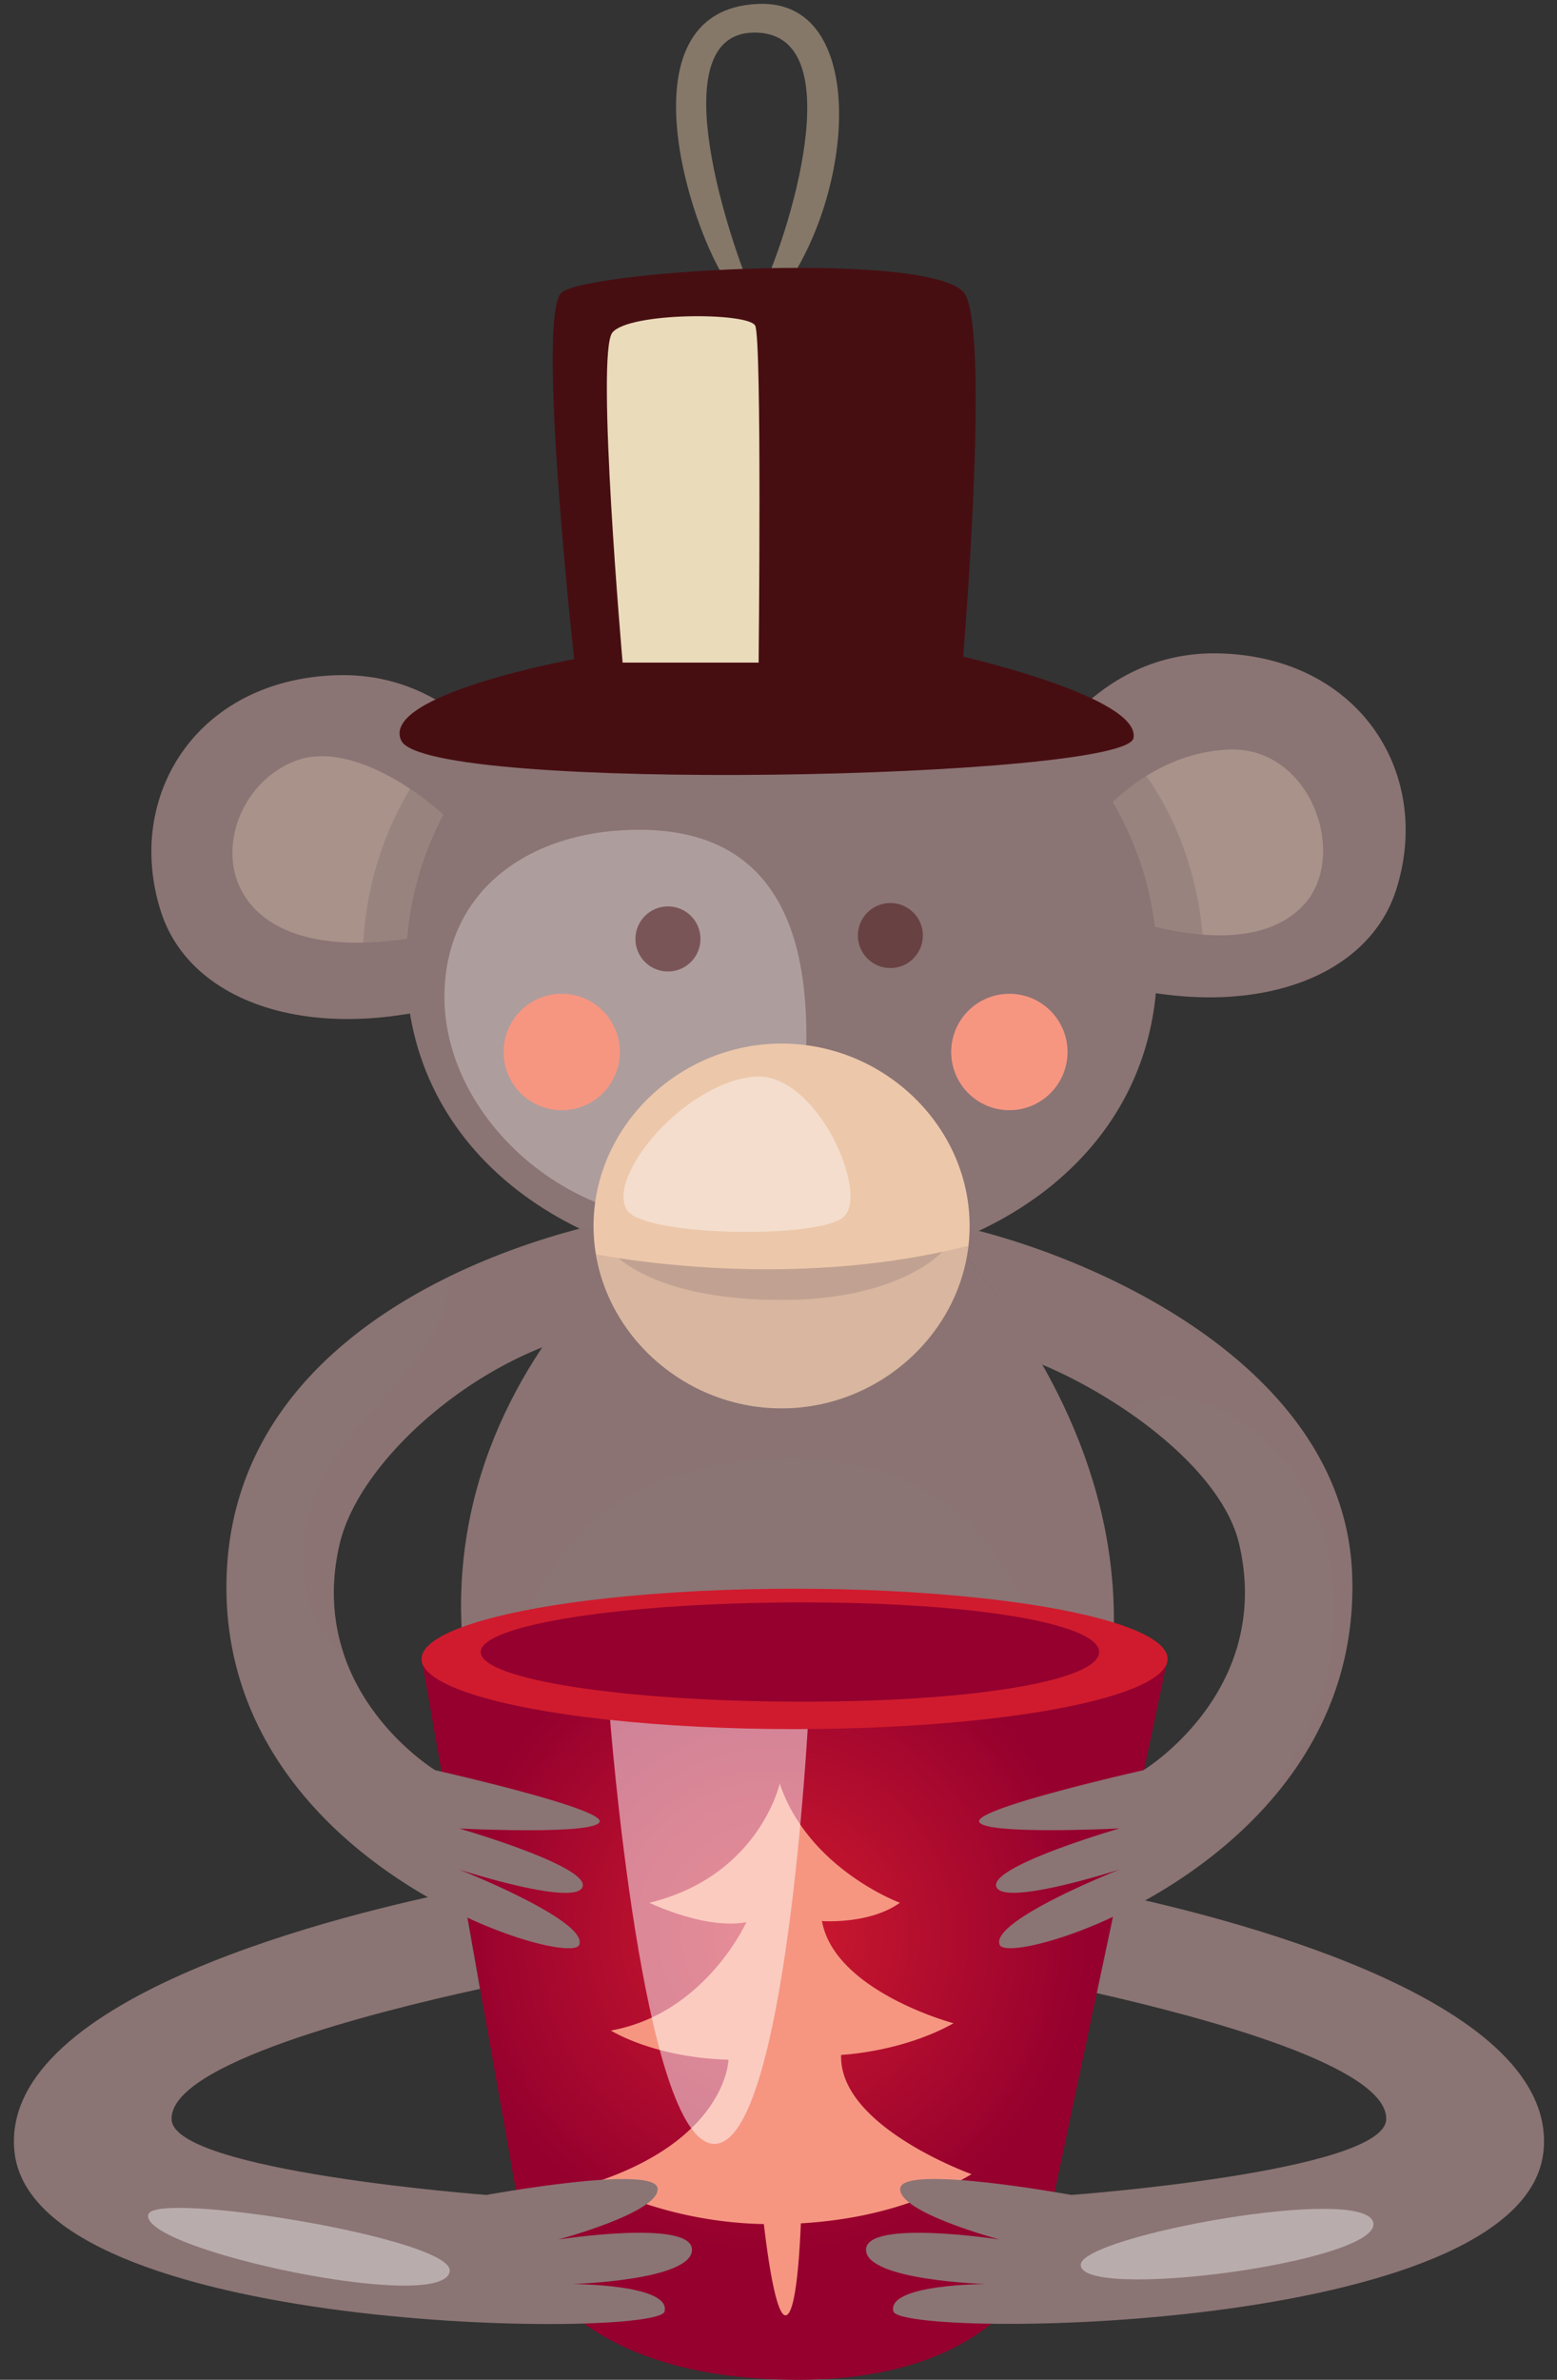<svg xmlns="http://www.w3.org/2000/svg" viewBox="-3.59 -1 401.59 613.26"><rect x="-3.59" y="-1" width="401.59" height="613.26" fill="#333333" stroke="none"/><defs><radialGradient id="a" cx="195.18" cy="497.71" r="82.41" gradientUnits="userSpaceOnUse"><stop offset="0" stop-color="#d01b2e"/><stop offset="1" stop-color="#95002e"/></radialGradient></defs><title>Depositphotos_94191498_12</title><g data-name="Layer 2"><g data-name="Layer 1" style="isolation:isolate"><path d="M175.76 306s-90 57.37-50.31 156.22 117.43 79.33 149.16 0c37.08-92.67-51.19-161.52-51.19-161.52z" fill="#8b7474"/><path d="M223.42 300.71L175.76 306S108 349.18 116 425.14l12.86 5.55S132.5 375.81 199 375c57-.68 67.46 47.12 64.79 65.32-.63 4.28 14.13-8.8 18.73-7.3 11.08-77.56-59.1-132.31-59.1-132.31z" style="mix-blend-mode:multiply" fill="#8b7474" opacity=".3"/><path d="M167.94 346.64s4.32 19.88 43.37 21.42c27.31 1.07 47.11-13.39 49.42-24.83a188.76 188.76 0 0 0-17.16-22.79c-25.74 3.93-71.24 23.4-75.63 26.2z" style="mix-blend-mode:multiply" fill="#8b7474" opacity=".3"/><path d="M133.88 208s-14.56-36.13-50.68-35-54.79 31.23-45.29 60.9c8.63 27 48.53 37.2 93.28 17.25z" fill="#8b7474"/><path d="M114 212.45c-2.68-4.21-24.71-22.95-40.6-17.65-24.95 8.32-29.13 57.37 33.3 45.21.4-10.58 2.6-18.22 7.3-27.56z" style="mix-blend-mode:overlay" fill="#eadbbb" opacity=".3"/><path d="M90.25 255.26a119.41 119.41 0 0 0 34.18-9.74l2.69-43.14a60.94 60.94 0 0 0-5.74-10.25c-4.25-1.7-3.61-1.87-9-3.09-.03-.04-25.56 23.49-22.13 66.22z" style="mix-blend-mode:multiply" fill="#8b7474" opacity=".5"/><path d="M260.54 202.38s14.56-36.12 50.68-35 54.79 31.26 45.29 60.93c-8.62 27-48.52 37.2-93.28 17.26z" fill="#8b7474"/><path d="M279.11 210.26s13.2-17.35 34.34-18.11 30.89 27.36 19.26 40c-15.92 17.3-53.6.75-53.6.75z" style="mix-blend-mode:overlay" fill="#eadbbb" opacity=".3"/><path d="M275.21 185.48c-25.26 3-11.82 37.07-1.53 64.16a107.17 107.17 0 0 0 32.82 6.28c3.94-42.36-22.61-71.46-31.29-70.44z" style="mix-blend-mode:multiply" fill="#8b7474" opacity=".5"/><path d="M198 157.59c-52.8 0-96.87 40.93-96.87 90s44.07 79.29 96.87 79.29 96.87-30.23 96.87-79.29-44.03-90-96.87-90z" fill="#8b7474"/><path d="M204.25 272.15c-1.22 27.31-3.53 41.34-30.87 41.34-33.78 0-63.48-29.12-62.31-59.4 1.05-27.31 23.95-41.71 51.28-41.25q44.5.73 41.9 59.31z" style="mix-blend-mode:overlay" fill="#fff" opacity=".3"/><path d="M190.34 74.4c-7.29-17.48-22.64-66.75.49-67 26-.32 8.48 53.78 1.81 67 1.26.14 4.31-.38 5.4-.15C217 48.85 220.44-1 192.17 0c-37.16 1.3-16.77 62.29-6.42 74.2 1-.26 3.58.33 4.59.2z" fill="#d8bfa0" opacity=".5"/><path d="M99.91 189.85c-5.64-11.84 44.59-21 44.59-21s-9.84-88.52-3.28-94.42 98.34-11.12 104.26.66c6.18 12.29-.65 93.12-.65 93.12s45.9 10.49 43.93 21-182.29 14.4-188.85.64z" fill="#470e12"/><path d="M157 169.75s-7-79.81-2.63-85.07 35.08-5.26 36.83-1.75.88 86.82.88 86.82z" style="mix-blend-mode:overlay" fill="#eadbbb"/><path d="M105.15 426.49l27.36 154s10.59 31.77 69.73 31.77c53.84 0 62.66-31.77 62.66-31.77l32.66-154z" fill="url(#a)"/><path d="M247 559.27s-34.3-12.27-33.64-30.74c0 0 15.49-.63 29-8.15 0 0-30.65-8.16-33.95-26.34 0 0 12.2.94 20.11-4.71 0 0-23.6-8.67-31-30.74 0 0-5.27 23.84-33.61 30.74 0 0 14.4 7 25 5 0 0-10.6 23.57-34.93 27.92 0 0 11.06 7 30.32 7.52 0 0-.37 20.46-34.71 31.7a104.22 104.22 0 0 0 43.84 10.66c.72 6.32 3 24 5.69 23.51s3.56-16.87 3.85-23.7c14.38-.83 29.79-4.27 44.03-12.67z" fill="#f69681"/><circle cx="141.3" cy="270.09" r="15" fill="#f69681"/><circle cx="256.75" cy="270.09" r="15" fill="#f69681"/><circle cx="168.69" cy="240.96" r="8.39" fill="#470e12" opacity=".5"/><circle cx="226.06" cy="240.08" r="8.38" fill="#470e12" opacity=".5"/><path d="M140.45 576.1s26.48-7.1 25.55-13.24-44.13 1.76-44.13 1.76-80.6-6.07-81.2-19.42c-.65-14.3 51.82-27.64 79.54-33.68l-4.5-25.52c-29 5.82-119.3 27.16-115.6 67.19 4.41 47.66 165.93 48.54 167.7 41.48S144 587.58 144 587.58s30.89-.89 30.89-8.84-34.44-2.64-34.44-2.64z" fill="#8b7474"/><path d="M284.7 487.15l-5.4 25.46c28.55 6.46 75.25 19.1 74.64 32.59s-81.2 19.42-81.2 19.42-43.25-7.94-44.13-1.76 25.59 13.24 25.59 13.24-34.42-5.29-34.42 2.64 30.89 8.84 30.89 8.84-25.6 0-23.83 7.05 163.29 6.18 167.7-41.48c3.46-37.67-76.23-58.79-109.84-66z" fill="#8b7474"/><path d="M108.67 455.17S75.13 434.88 84 396.92c4.39-18.87 27.59-41 52.35-50.76a156.3 156.3 0 0 1 32.42-35c-33.06 3.93-111.52 27-113.9 93.72-2.65 74.14 88.26 101.5 90.91 95.33s-30.89-19.42-30.89-19.42 30 9.71 31.78 4.41-31.78-15-31.78-15 35.3 1.76 36.19-1.77-42.41-13.26-42.41-13.26z" fill="#8b7474"/><path d="M112.13 328c.53 21.31-28.42 36.6-34.9 57.18-3.51 11.13-4.25 23.83 2.4 34a30.83 30.83 0 0 0 5.58 6.41A51 51 0 0 1 84 396.92c4.39-18.87 27.59-41 52.35-50.76a156.3 156.3 0 0 1 32.42-35A186.52 186.52 0 0 0 112.13 328z" style="mix-blend-mode:multiply" fill="#8b7474" opacity=".3"/><path d="M345.16 404.86c-2.06-57.63-75.72-85.76-107.8-91.18a188.76 188.76 0 0 1 27.82 36.94c20.94 8.8 46.47 27.45 50.85 46.3 8.82 38-24.71 58.25-24.71 58.25s-43.25 9.71-42.37 13.24 36.19 1.77 36.19 1.77-33.55 9.71-31.77 15 31.77-4.41 31.77-4.41-33.54 13.23-30.89 19.42 93.56-21.19 90.91-95.33z" fill="#8b7474"/><path d="M287.85 363.15a11 11 0 0 1 6.09-3.23c7.46-1.43 15.55.82 21.85 5 15.76 10.46 23.56 26.73 24.73 45.53s-5.89 36.48-19.69 56.19c14.47-15.12 25.28-35.51 24.34-61.78-2.06-57.63-75.72-85.76-107.8-91.18a188.76 188.76 0 0 1 27.82 36.94 127.14 127.14 0 0 1 22.66 12.53z" style="mix-blend-mode:multiply" fill="#8b7474" opacity=".3"/><path d="M198 267.92c-26.44 0-48.5 21.37-48.5 47s22.06 47 48.5 47 48.5-21.37 48.5-47-22.02-47-48.5-47z" fill="#ecc7aa"/><path d="M150.15 322.24c3.73 22.22 24 39.64 47.89 39.64 24.66 0 45.5-18.59 48.2-41.87-42.12 10.72-84.24 4.41-96.09 2.23z" style="mix-blend-mode:multiply" fill="#8b7474" opacity=".2"/><path d="M239.4 321.6c-34.54 7.35-67.94 4-83.48 1.61 4.25 3.53 16.3 11.1 43.67 10.76 23.53-.3 35.89-8.25 39.81-12.37z" style="mix-blend-mode:multiply" fill="#8b7474" opacity=".3"/><path d="M158.1 310.8c-5.3-8.69 14.62-32.53 32.66-34.36 16.33-1.66 30.45 31 22.95 36.43s-51.49 4.68-55.61-2.07z" style="mix-blend-mode:overlay" fill="#fff" opacity=".4"/><path d="M153.68 441.06s8.45 110.4 27 110.4 24.22-109.83 24.22-109.83z" style="mix-blend-mode:overlay" fill="#fff" opacity=".5"/><ellipse cx="201.35" cy="426.49" rx="96.21" ry="18.09" fill="#d01b2e"/><path d="M279.91 424.72c0 7.07-30.67 12.79-76.5 12.79s-83-5.72-83-12.79 37.14-12.79 83-12.79 76.5 5.73 76.5 12.79z" fill="#95002e"/><path d="M34.68 569.6c1.92-6.13 78.57 6.24 77.73 14.64-1.13 11.27-80.55-5.63-77.73-14.64z" style="mix-blend-mode:overlay" fill="#fff" opacity=".4"/><path d="M275.17 582.55c.44-7.39 73.79-20.84 75.47-10.7s-76.03 20.28-75.47 10.7z" style="mix-blend-mode:overlay" fill="#fff" opacity=".4"/></g></g></svg>